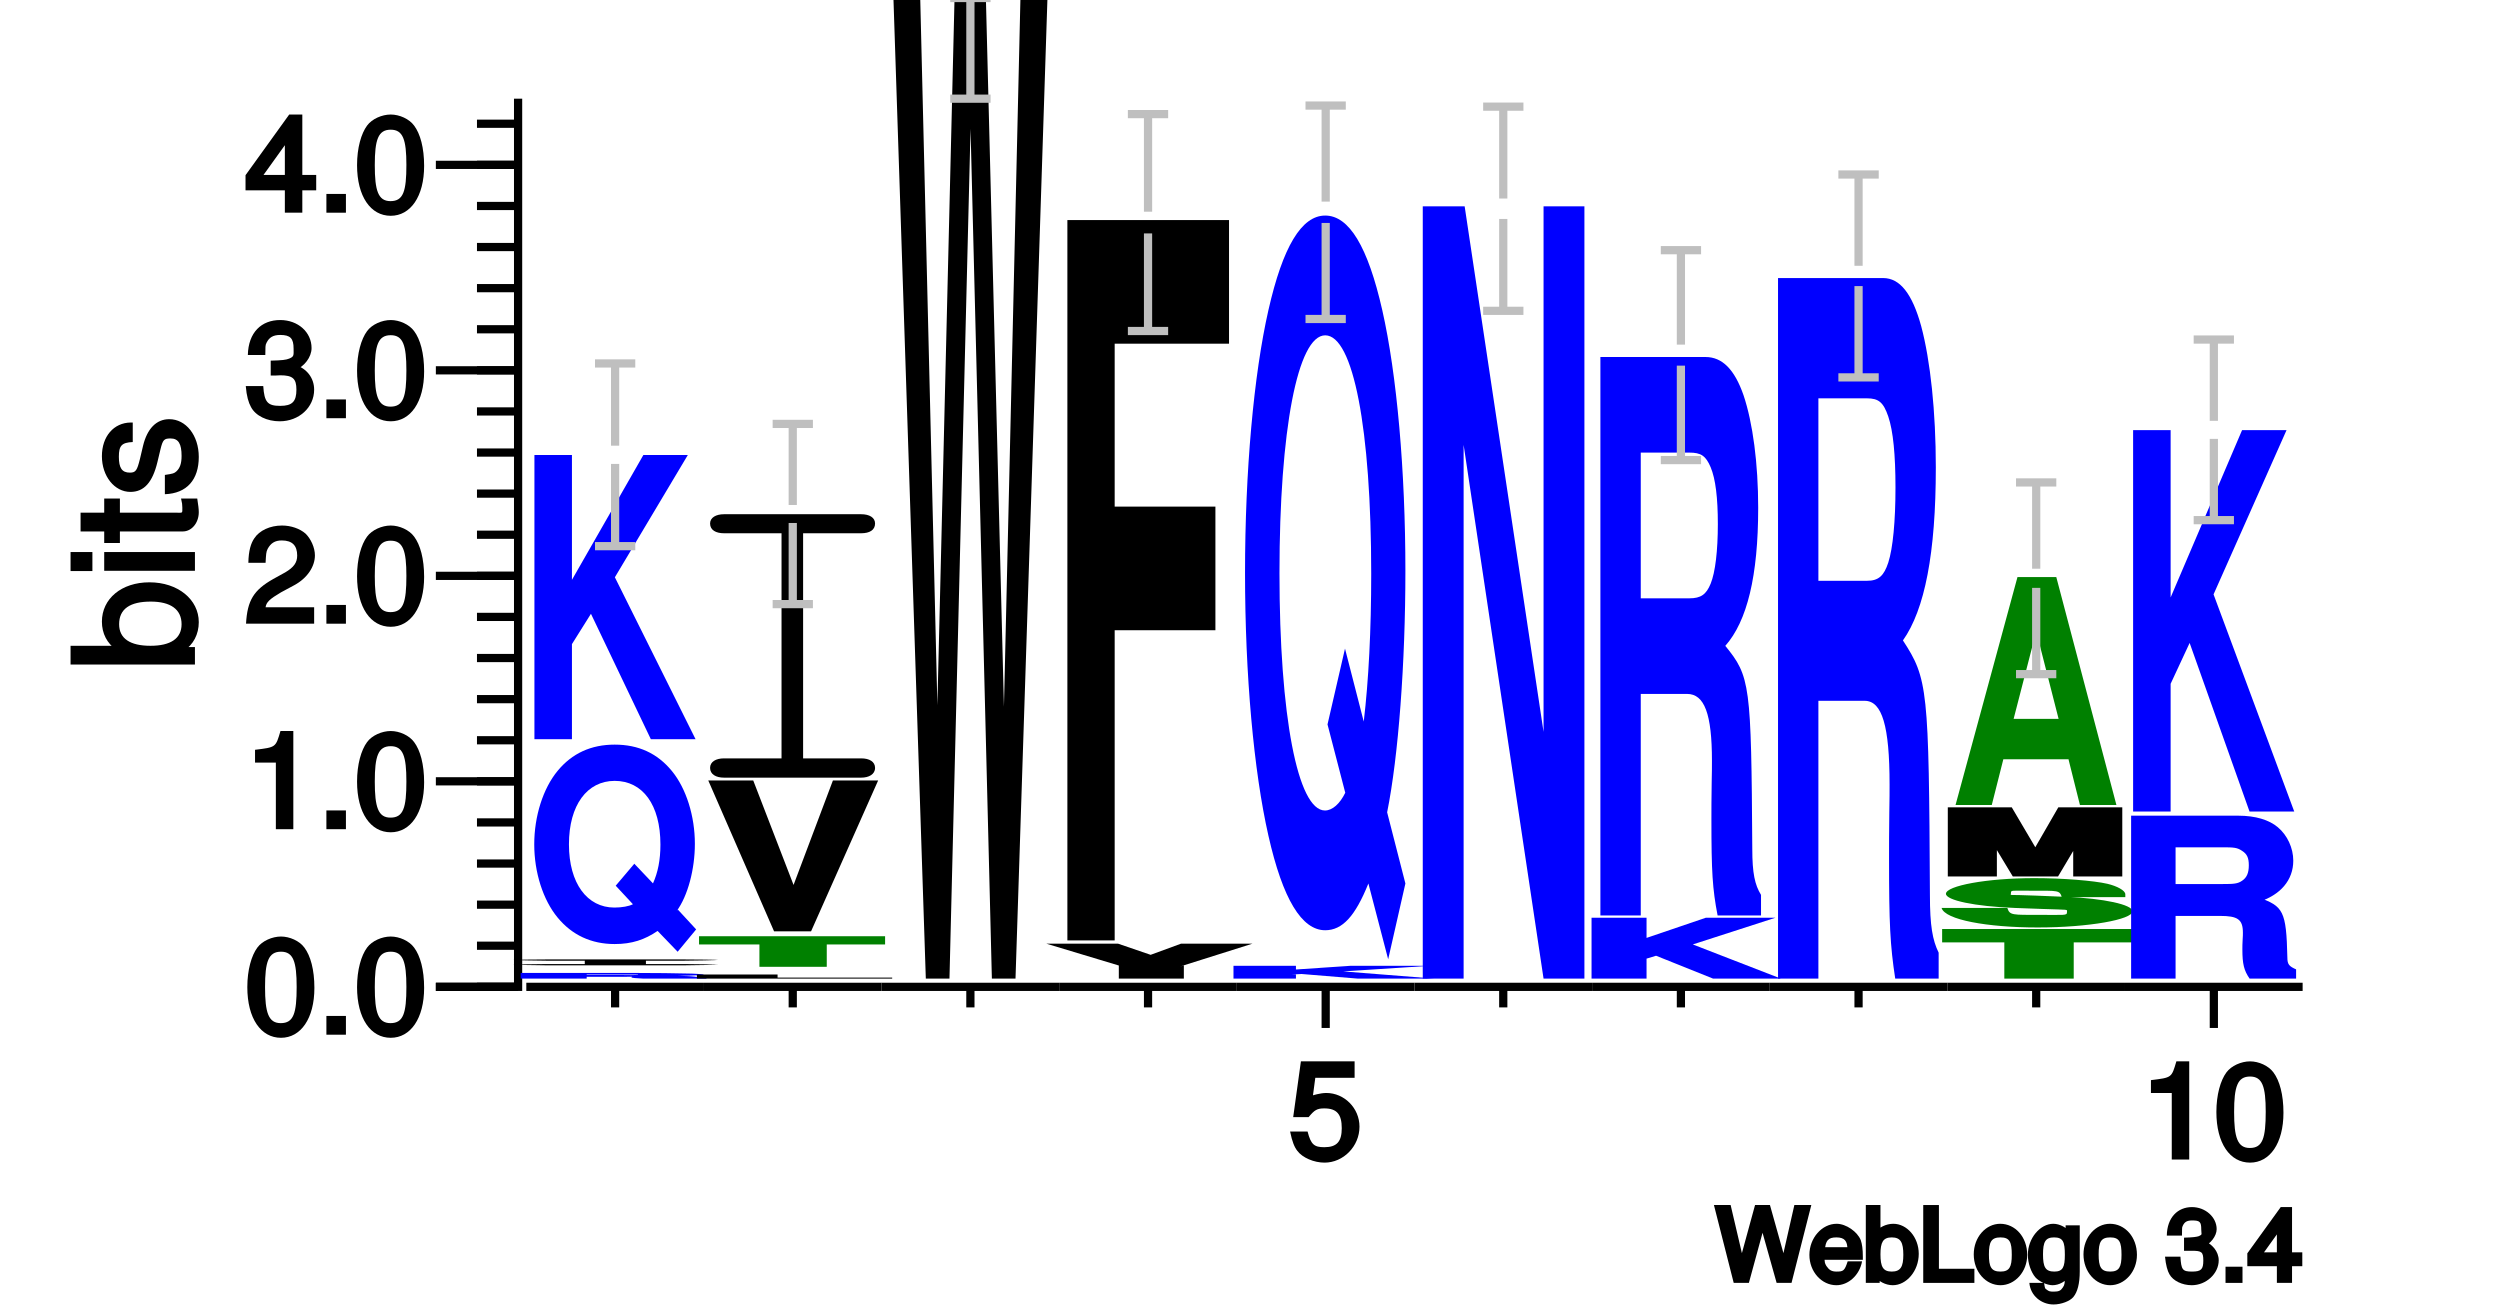 <?xml version="1.0" encoding="UTF-8"?>
<svg xmlns="http://www.w3.org/2000/svg" xmlns:xlink="http://www.w3.org/1999/xlink" width="152pt" height="80pt" viewBox="0 0 152 80" version="1.1">
<defs>
<g>
<symbol overflow="visible" id="glyph0-0">
<path style="stroke:none;" d=""/>
</symbol>
<symbol overflow="visible" id="glyph0-1">
<path style="stroke:none;" d="M 4.656 -0.188 L 5.812 -4.734 L 4.781 -4.734 L 3.938 -1.016 L 4.344 -1 L 3.297 -4.734 L 2.391 -4.734 L 1.375 -1.016 L 1.781 -1 L 0.906 -4.734 L -0.109 -4.734 L 1.094 0 L 2.016 0 L 3.047 -3.781 L 2.641 -3.781 L 3.703 0 L 4.609 0 Z M 4.656 -0.188 "/>
</symbol>
<symbol overflow="visible" id="glyph0-2">
<path style="stroke:none;" d="M 3.281 -1.578 C 3.281 -2.062 3.234 -2.359 3.156 -2.594 C 2.953 -3.109 2.266 -3.594 1.688 -3.594 C 0.797 -3.594 0.031 -2.734 0.031 -1.703 C 0.031 -0.672 0.781 0.141 1.672 0.141 C 2.391 0.141 3.078 -0.453 3.234 -1.312 L 2.359 -1.312 C 2.172 -0.734 2.094 -0.688 1.688 -0.688 C 1.375 -0.688 1.234 -0.781 1.062 -1.031 C 0.953 -1.219 0.969 -1.266 0.953 -1.406 L 3.281 -1.406 Z M 0.969 -1.984 C 1.016 -2.578 1.172 -2.766 1.672 -2.766 C 2.172 -2.766 2.344 -2.547 2.344 -2.031 C 2.344 -2.016 2.406 -2.125 2.422 -2.172 L 0.984 -2.172 Z M 0.969 -1.984 "/>
</symbol>
<symbol overflow="visible" id="glyph0-3">
<path style="stroke:none;" d="M 0.125 -4.547 L 0.125 0 L 0.969 0 L 0.969 -0.578 L 0.625 -0.453 C 0.875 -0.094 1.328 0.141 1.766 0.141 C 2.594 0.141 3.344 -0.719 3.344 -1.766 C 3.344 -2.781 2.625 -3.594 1.797 -3.594 C 1.359 -3.594 0.906 -3.375 0.672 -3.031 L 1.016 -2.891 L 1.016 -4.734 L 0.125 -4.734 Z M 1.703 -2.766 C 2.25 -2.766 2.406 -2.453 2.406 -1.703 C 2.406 -1 2.25 -0.688 1.703 -0.688 C 1.172 -0.688 1.016 -0.984 1.016 -1.734 C 1.016 -2.469 1.172 -2.766 1.703 -2.766 Z M 1.703 -2.766 "/>
</symbol>
<symbol overflow="visible" id="glyph0-4">
<path style="stroke:none;" d="M 1.031 -4.734 L 0.281 -4.734 L 0.281 0 L 3.391 0 L 3.391 -0.859 L 1.234 -0.859 L 1.234 -4.734 Z M 1.031 -4.734 "/>
</symbol>
<symbol overflow="visible" id="glyph0-5">
<path style="stroke:none;" d="M 1.625 -3.594 C 0.75 -3.594 0.016 -2.781 0.016 -1.734 C 0.016 -0.672 0.75 0.141 1.641 0.141 C 2.516 0.141 3.266 -0.672 3.266 -1.703 C 3.266 -2.797 2.531 -3.594 1.625 -3.594 Z M 1.641 -2.766 C 2.203 -2.766 2.328 -2.484 2.328 -1.703 C 2.328 -0.969 2.188 -0.688 1.641 -0.688 C 1.078 -0.688 0.938 -0.969 0.938 -1.734 C 0.938 -2.484 1.078 -2.766 1.641 -2.766 Z M 1.641 -2.766 "/>
</symbol>
<symbol overflow="visible" id="glyph0-6">
<path style="stroke:none;" d="M 2.266 -3.328 L 2.266 -2.875 L 2.609 -3 C 2.359 -3.359 1.906 -3.594 1.516 -3.594 C 0.719 -3.594 -0.031 -2.719 -0.031 -1.703 C -0.031 -1.188 0.172 -0.641 0.422 -0.344 C 0.656 -0.078 1.141 0.141 1.469 0.141 C 1.859 0.141 2.281 -0.078 2.562 -0.484 L 2.219 -0.609 L 2.219 -0.438 C 2.219 -0.016 2.219 0.109 2.094 0.281 C 1.969 0.469 1.859 0.531 1.547 0.531 C 1.312 0.531 1.25 0.516 1.109 0.406 C 1 0.328 1.016 0.359 0.953 0 L 0.062 0 C 0.125 0.781 0.797 1.312 1.531 1.312 C 2 1.312 2.531 1.109 2.734 0.859 C 2.984 0.562 3.125 0.047 3.125 -0.703 L 3.125 -3.5 L 2.266 -3.5 Z M 1.562 -2.766 C 2.109 -2.766 2.219 -2.5 2.219 -1.703 C 2.219 -0.953 2.094 -0.688 1.578 -0.688 C 1.031 -0.688 0.891 -0.969 0.891 -1.734 C 0.891 -2.484 1.031 -2.766 1.562 -2.766 Z M 1.562 -2.766 "/>
</symbol>
<symbol overflow="visible" id="glyph0-7">
<path style="stroke:none;" d=""/>
</symbol>
<symbol overflow="visible" id="glyph0-8">
<path style="stroke:none;" d="M 1.328 -1.953 L 1.609 -1.953 C 2.203 -1.953 2.297 -1.875 2.297 -1.359 C 2.297 -0.828 2.172 -0.688 1.609 -0.688 C 1.031 -0.688 0.953 -0.797 0.906 -1.594 L -0.031 -1.594 C 0.016 -1.078 0.125 -0.719 0.234 -0.531 C 0.453 -0.125 1.016 0.141 1.594 0.141 C 2.469 0.141 3.234 -0.562 3.234 -1.375 C 3.234 -1.906 2.828 -2.391 2.312 -2.562 L 2.312 -2.203 C 2.719 -2.359 3.109 -2.844 3.109 -3.266 C 3.109 -4 2.422 -4.609 1.609 -4.609 C 0.75 -4.609 0.094 -3.984 0.078 -2.875 L 1 -2.875 C 1.016 -3.312 0.984 -3.344 1.047 -3.469 C 1.156 -3.703 1.297 -3.797 1.625 -3.797 C 2.094 -3.797 2.172 -3.703 2.172 -3.25 C 2.172 -2.953 2.266 -2.953 2.031 -2.844 C 1.891 -2.797 1.703 -2.766 1.125 -2.75 L 1.125 -1.953 Z M 1.328 -1.953 "/>
</symbol>
<symbol overflow="visible" id="glyph0-9">
<path style="stroke:none;" d="M 1.141 -0.984 L 0.312 -0.984 L 0.312 0 L 1.344 0 L 1.344 -0.984 Z M 1.141 -0.984 "/>
</symbol>
<symbol overflow="visible" id="glyph0-10">
<path style="stroke:none;" d="M 1.766 -1.203 L 1.766 0 L 2.688 0 L 2.688 -1.016 L 3.312 -1.016 L 3.312 -1.859 L 2.688 -1.859 L 2.688 -4.609 L 2 -4.609 L -0.031 -1.797 L -0.031 -1.016 L 1.766 -1.016 Z M 1.969 -1.859 L 0.984 -1.859 L 2.094 -3.406 L 1.766 -3.531 L 1.766 -1.859 Z M 1.969 -1.859 "/>
</symbol>
<symbol overflow="visible" id="glyph1-0">
<path style="stroke:none;" d=""/>
</symbol>
<symbol overflow="visible" id="glyph1-1">
<path style="stroke:none;" d="M 2.203 -5.969 C 1.672 -5.969 1.062 -5.703 0.766 -5.297 C 0.406 -4.812 0.156 -3.938 0.156 -2.891 C 0.156 -0.984 0.984 0.188 2.203 0.188 C 3.406 0.188 4.234 -0.984 4.234 -2.844 C 4.234 -3.953 4 -4.797 3.625 -5.297 C 3.328 -5.703 2.734 -5.969 2.203 -5.969 Z M 2.203 -5.047 C 2.953 -5.047 3.156 -4.438 3.156 -2.906 C 3.156 -1.297 2.969 -0.703 2.188 -0.703 C 1.438 -0.703 1.234 -1.344 1.234 -2.891 C 1.234 -4.438 1.438 -5.047 2.203 -5.047 Z M 2.203 -5.047 "/>
</symbol>
<symbol overflow="visible" id="glyph1-2">
<path style="stroke:none;" d="M 1.531 -1.141 L 0.516 -1.141 L 0.516 0 L 1.703 0 L 1.703 -1.141 Z M 1.531 -1.141 "/>
</symbol>
<symbol overflow="visible" id="glyph1-3">
<path style="stroke:none;" d="M 1.891 -4.188 L 1.891 0 L 2.953 0 L 2.953 -5.969 L 2.172 -5.969 C 1.875 -4.969 1.906 -4.984 0.625 -4.828 L 0.625 -4.047 L 1.891 -4.047 Z M 1.891 -4.188 "/>
</symbol>
<symbol overflow="visible" id="glyph1-4">
<path style="stroke:none;" d="M 4.047 -1 L 1.266 -1 C 1.312 -1.312 1.516 -1.5 2.203 -1.906 L 3.016 -2.344 C 3.797 -2.766 4.266 -3.469 4.266 -4.156 C 4.266 -4.625 4.016 -5.172 3.688 -5.484 C 3.344 -5.781 2.812 -5.969 2.266 -5.969 C 1.547 -5.969 0.891 -5.672 0.578 -5.188 C 0.375 -4.891 0.234 -4.453 0.219 -3.703 L 1.266 -3.703 C 1.297 -4.234 1.297 -4.359 1.391 -4.547 C 1.578 -4.891 1.828 -5.062 2.25 -5.062 C 2.891 -5.062 3.188 -4.75 3.188 -4.141 C 3.188 -3.703 2.969 -3.422 2.469 -3.125 L 1.734 -2.719 C 0.547 -2.047 0.156 -1.422 0.078 0 L 4.219 0 L 4.219 -1 Z M 4.047 -1 "/>
</symbol>
<symbol overflow="visible" id="glyph1-5">
<path style="stroke:none;" d="M 1.766 -2.594 L 1.859 -2.594 L 2.156 -2.609 C 2.922 -2.609 3.141 -2.406 3.141 -1.734 C 3.141 -1.016 2.891 -0.75 2.156 -0.75 C 1.391 -0.75 1.188 -0.969 1.125 -1.953 L 0.062 -1.953 C 0.109 -1.344 0.234 -0.938 0.375 -0.688 C 0.656 -0.141 1.359 0.188 2.125 0.188 C 3.297 0.188 4.219 -0.656 4.219 -1.734 C 4.219 -2.453 3.766 -3.016 3.094 -3.234 L 3.094 -2.938 C 3.609 -3.141 4.062 -3.703 4.062 -4.266 C 4.062 -5.234 3.234 -5.969 2.156 -5.969 C 1.016 -5.969 0.219 -5.219 0.188 -3.844 L 1.25 -3.844 C 1.266 -4.344 1.234 -4.422 1.328 -4.594 C 1.484 -4.906 1.719 -5.062 2.156 -5.062 C 2.781 -5.062 2.969 -4.844 2.969 -4.234 C 2.969 -3.844 3.016 -3.75 2.703 -3.625 C 2.516 -3.547 2.266 -3.516 1.578 -3.5 L 1.578 -2.594 Z M 1.766 -2.594 "/>
</symbol>
<symbol overflow="visible" id="glyph1-6">
<path style="stroke:none;" d="M 2.438 -1.516 L 2.438 0 L 3.5 0 L 3.5 -1.359 L 4.344 -1.359 L 4.344 -2.297 L 3.5 -2.297 L 3.5 -5.969 L 2.703 -5.969 L 0.047 -2.281 L 0.047 -1.359 L 2.438 -1.359 Z M 2.609 -2.297 L 1.141 -2.297 L 2.734 -4.516 L 2.438 -4.625 L 2.438 -2.297 Z M 2.609 -2.297 "/>
</symbol>
<symbol overflow="visible" id="glyph1-7">
<path style="stroke:none;" d="M 3.812 -5.969 L 0.719 -5.969 L 0.25 -2.578 L 1.188 -2.578 C 1.547 -3.016 1.703 -3.109 2.141 -3.109 C 2.906 -3.109 3.203 -2.75 3.203 -1.906 C 3.203 -1.094 2.906 -0.75 2.141 -0.75 C 1.531 -0.75 1.328 -0.906 1.125 -1.703 L 0.062 -1.703 C 0.188 -1.078 0.328 -0.75 0.5 -0.531 C 0.812 -0.109 1.516 0.188 2.156 0.188 C 3.297 0.188 4.281 -0.797 4.281 -2 C 4.281 -3.125 3.359 -4.047 2.266 -4.047 C 1.875 -4.047 1.422 -3.891 1.453 -3.906 L 1.594 -4.969 L 3.984 -4.969 L 3.984 -5.969 Z M 3.812 -5.969 "/>
</symbol>
<symbol overflow="visible" id="glyph2-0">
<path style="stroke:none;" d=""/>
</symbol>
<symbol overflow="visible" id="glyph2-1">
<path style="stroke:none;" d="M -7.422 -0.375 L 0 -0.375 L 0 -1.438 L -0.797 -1.438 L -0.703 -1.188 C -0.094 -1.578 0.234 -2.219 0.234 -2.953 C 0.234 -4.328 -1.031 -5.375 -2.766 -5.375 C -4.469 -5.375 -5.656 -4.375 -5.656 -2.984 C -5.656 -2.266 -5.344 -1.656 -4.766 -1.266 L -4.656 -1.516 L -7.562 -1.516 L -7.562 -0.375 Z M -4.609 -2.828 C -4.609 -3.766 -3.938 -4.203 -2.688 -4.203 C -1.484 -4.203 -0.812 -3.734 -0.812 -2.828 C -0.812 -1.953 -1.484 -1.516 -2.703 -1.516 C -3.938 -1.516 -4.609 -1.953 -4.609 -2.828 Z M -4.609 -2.828 "/>
</symbol>
<symbol overflow="visible" id="glyph2-2">
<path style="stroke:none;" d="M -5.516 -1.5 L -5.516 -0.516 L 0 -0.516 L 0 -1.656 L -5.516 -1.656 Z M -7.562 -1.5 L -7.562 -0.5 L -6.234 -0.5 L -6.234 -1.656 L -7.562 -1.656 Z M -7.562 -1.5 "/>
</symbol>
<symbol overflow="visible" id="glyph2-3">
<path style="stroke:none;" d="M -5.516 -2.547 L -5.516 -1.828 L -6.953 -1.828 L -6.953 -0.688 L -5.516 -0.688 L -5.516 0.016 L -4.562 0.016 L -4.562 -0.688 L -0.734 -0.688 C -0.203 -0.688 0.234 -1.203 0.234 -1.859 C 0.234 -2.062 0.203 -2.266 0.141 -2.688 L -0.844 -2.688 C -0.781 -2.438 -0.766 -2.297 -0.766 -2.141 C -0.766 -1.781 -0.734 -1.828 -1.094 -1.828 L -4.562 -1.828 L -4.562 -2.688 L -5.516 -2.688 Z M -5.516 -2.547 "/>
</symbol>
<symbol overflow="visible" id="glyph2-4">
<path style="stroke:none;" d="M -3.906 -4.531 C -4.938 -4.516 -5.656 -3.688 -5.656 -2.484 C -5.656 -1.266 -4.891 -0.312 -3.922 -0.312 C -3.094 -0.312 -2.578 -0.891 -2.281 -2.125 L -2.094 -2.906 C -1.953 -3.484 -1.875 -3.562 -1.484 -3.562 C -1 -3.562 -0.812 -3.234 -0.812 -2.5 C -0.812 -2.047 -0.906 -1.766 -1.125 -1.562 C -1.266 -1.438 -1.312 -1.422 -1.828 -1.344 L -1.828 -0.172 C -0.484 -0.219 0.234 -1.062 0.234 -2.438 C 0.234 -3.75 -0.547 -4.734 -1.562 -4.734 C -2.344 -4.734 -2.906 -4.156 -3.156 -3.109 L -3.344 -2.312 C -3.516 -1.625 -3.594 -1.484 -3.953 -1.484 C -4.438 -1.484 -4.625 -1.766 -4.625 -2.453 C -4.625 -3.125 -4.453 -3.312 -3.781 -3.344 L -3.781 -4.531 Z M -3.906 -4.531 "/>
</symbol>
<symbol overflow="visible" id="glyph3-0">
<path style="stroke:none;" d=""/>
</symbol>
<symbol overflow="visible" id="glyph3-1">
<path style="stroke:none;" d="M 3.75 -0.109 L 6.547 -0.109 C 7.609 -0.109 7.281 -0.125 7.281 -0.109 C 7.281 -0.109 7.281 -0.094 7.266 -0.094 C 7.25 -0.078 7.25 -0.078 7.25 -0.078 C 7.25 -0.047 7.547 -0.016 7.984 0 L 11.812 0 L 11.812 -0.047 C 11.203 -0.047 11.297 -0.047 11.297 -0.062 C 11.234 -0.156 10.375 -0.172 8.859 -0.188 L 8.859 -0.156 C 10.203 -0.156 11.656 -0.203 11.656 -0.234 C 11.656 -0.266 11.078 -0.312 10.516 -0.312 C 9.969 -0.328 8.688 -0.344 7.672 -0.344 L 0.516 -0.344 L 0.516 0 L 4.531 0 L 4.531 -0.109 Z M 4.531 -0.188 L 4.531 -0.25 L 6.703 -0.25 C 7.406 -0.25 7.141 -0.25 7.438 -0.25 C 7.719 -0.234 7.641 -0.25 7.641 -0.234 C 7.641 -0.219 7.703 -0.219 7.438 -0.219 C 7.172 -0.203 7.406 -0.219 6.703 -0.219 L 4.531 -0.219 Z M 4.531 -0.188 "/>
</symbol>
<symbol overflow="visible" id="glyph4-0">
<path style="stroke:none;" d=""/>
</symbol>
<symbol overflow="visible" id="glyph4-1">
<path style="stroke:none;" d="M 8.422 -0.281 L 12.062 -0.281 C 12.562 -0.281 14.125 -0.312 14.125 -0.328 C 14.125 -0.344 12.562 -0.359 12.062 -0.359 L 3.688 -0.359 C 3.203 -0.359 1.656 -0.344 1.656 -0.328 C 1.656 -0.312 3.203 -0.281 3.688 -0.281 L 6.016 -0.281 L 6.016 -0.078 L 3.688 -0.078 C 3.203 -0.078 1.656 -0.047 1.656 -0.047 C 1.656 -0.031 3.203 0 3.688 0 L 12.062 0 C 12.547 0 14.125 -0.031 14.125 -0.047 C 14.125 -0.047 12.562 -0.078 12.062 -0.078 L 9.734 -0.078 L 9.734 -0.281 Z M 8.422 -0.281 "/>
</symbol>
<symbol overflow="visible" id="glyph5-0">
<path style="stroke:none;" d=""/>
</symbol>
<symbol overflow="visible" id="glyph5-1">
<path style="stroke:none;" d="M 9.234 -1.641 C 9.922 -2.578 10.344 -4.203 10.344 -5.734 C 10.344 -7.406 9.828 -9.094 8.938 -10.172 C 8.062 -11.234 6.922 -11.766 5.469 -11.766 C 4.031 -11.766 2.875 -11.234 2 -10.172 C 1.109 -9.094 0.578 -7.406 0.578 -5.703 C 0.578 -4 1.109 -2.328 2 -1.25 C 2.875 -0.188 4.047 0.359 5.469 0.359 C 6.516 0.359 7.297 0.094 8.078 -0.438 L 9.297 0.828 L 10.422 -0.531 L 9.312 -1.734 Z M 6.656 -4.516 L 5.531 -3.188 L 6.578 -2.062 C 6.344 -1.938 5.906 -1.859 5.453 -1.859 C 3.797 -1.859 2.688 -3.328 2.688 -5.703 C 2.688 -8.094 3.797 -9.562 5.469 -9.562 C 7.172 -9.562 8.25 -8.109 8.25 -5.688 C 8.25 -4.75 8.094 -3.984 7.797 -3.328 L 6.656 -4.531 Z M 6.656 -4.516 "/>
</symbol>
<symbol overflow="visible" id="glyph6-0">
<path style="stroke:none;" d=""/>
</symbol>
<symbol overflow="visible" id="glyph6-1">
<path style="stroke:none;" d="M 3.406 -5.781 L 4.562 -7.625 L 8.203 0 L 10.922 0 L 6.016 -9.844 L 10.453 -17.281 L 7.75 -17.281 L 3.406 -9.688 L 3.406 -17.281 L 1.125 -17.281 L 1.125 0 L 3.406 0 Z M 3.406 -5.781 "/>
</symbol>
<symbol overflow="visible" id="glyph7-0">
<path style="stroke:none;" d=""/>
</symbol>
<symbol overflow="visible" id="glyph7-1">
<path style="stroke:none;" d="M 4.594 -0.25 L 0.641 -0.25 L 0.641 0 L 12.516 0 L 12.516 -0.062 L 5.547 -0.062 L 5.547 -0.25 Z M 4.594 -0.25 "/>
</symbol>
<symbol overflow="visible" id="glyph8-0">
<path style="stroke:none;" d=""/>
</symbol>
<symbol overflow="visible" id="glyph8-1">
<path style="stroke:none;" d="M 6.406 -1.359 L 10.75 -1.359 L 10.75 -1.859 L -0.562 -1.859 L -0.562 -1.359 L 3.109 -1.359 L 3.109 0 L 7.203 0 L 7.203 -1.359 Z M 6.406 -1.359 "/>
</symbol>
<symbol overflow="visible" id="glyph9-0">
<path style="stroke:none;" d=""/>
</symbol>
<symbol overflow="visible" id="glyph9-1">
<path style="stroke:none;" d="M 6.453 -0.141 L 10.469 -9.172 L 7.719 -9.172 L 5.141 -2.328 L 5.516 -2.328 L 2.875 -9.172 L 0.141 -9.172 L 4.141 0 L 6.391 0 Z M 6.453 -0.141 "/>
</symbol>
<symbol overflow="visible" id="glyph10-0">
<path style="stroke:none;" d=""/>
</symbol>
<symbol overflow="visible" id="glyph10-1">
<path style="stroke:none;" d="M 8.375 -14.859 L 12.016 -14.859 C 12.516 -14.859 12.859 -15.047 12.859 -15.453 C 12.859 -15.812 12.516 -16.016 12.016 -16.016 L 3.672 -16.016 C 3.188 -16.016 2.828 -15.812 2.828 -15.453 C 2.828 -15.047 3.188 -14.859 3.672 -14.859 L 7.172 -14.859 L 7.172 -1.172 L 3.672 -1.172 C 3.188 -1.172 2.828 -0.969 2.828 -0.594 C 2.828 -0.203 3.188 0 3.672 0 L 12.016 0 C 12.484 0 12.859 -0.203 12.859 -0.594 C 12.859 -0.969 12.516 -1.172 12.016 -1.172 L 8.484 -1.172 L 8.484 -14.859 Z M 8.375 -14.859 "/>
</symbol>
<symbol overflow="visible" id="glyph11-0">
<path style="stroke:none;" d=""/>
</symbol>
<symbol overflow="visible" id="glyph11-1">
<path style="stroke:none;" d="M 7.781 0 L 9.938 -66.203 L 8.234 -66.203 L 7.078 -16.531 L 5.812 -66.203 L 4.234 -66.203 L 3.031 -16.625 L 1.828 -66.203 L 0.141 -66.203 L 2.328 0 L 3.766 0 L 5.047 -51.672 L 6.344 0 Z M 7.781 0 "/>
</symbol>
<symbol overflow="visible" id="glyph12-0">
<path style="stroke:none;" d=""/>
</symbol>
<symbol overflow="visible" id="glyph12-1">
<path style="stroke:none;" d="M 7.281 -0.734 L 11.688 -2.125 L 7.344 -2.125 L 4.75 -1.172 L 6.297 -1.172 L 3.516 -2.125 L -0.844 -2.125 L 3.562 -0.797 L 3.562 0 L 7.516 0 L 7.516 -0.797 Z M 7.281 -0.734 "/>
</symbol>
<symbol overflow="visible" id="glyph13-0">
<path style="stroke:none;" d=""/>
</symbol>
<symbol overflow="visible" id="glyph13-1">
<path style="stroke:none;" d="M 4.297 -18.859 L 10.422 -18.859 L 10.422 -26.375 L 4.297 -26.375 L 4.297 -36.281 L 11.25 -36.281 L 11.25 -43.797 L 1.422 -43.797 L 1.422 0 L 4.297 0 Z M 4.297 -18.859 "/>
</symbol>
<symbol overflow="visible" id="glyph14-0">
<path style="stroke:none;" d=""/>
</symbol>
<symbol overflow="visible" id="glyph14-1">
<path style="stroke:none;" d="M 3.969 -0.25 L 4.547 -0.281 L 7.969 0 L 12.625 0 L 7.078 -0.438 L 12.344 -0.781 L 7.547 -0.781 L 2.938 -0.469 L 4.203 -0.422 L 4.203 -0.781 L 0.406 -0.781 L 0.406 0 L 4.203 0 L 4.203 -0.25 Z M 3.969 -0.25 "/>
</symbol>
<symbol overflow="visible" id="glyph15-0">
<path style="stroke:none;" d=""/>
</symbol>
<symbol overflow="visible" id="glyph15-1">
<path style="stroke:none;" d="M 9.234 -5.859 C 9.922 -9.266 10.344 -14.953 10.344 -20.531 C 10.344 -26.609 9.828 -32.469 8.938 -36.391 C 8.062 -40.25 6.922 -42.141 5.469 -42.141 C 4.031 -42.141 2.891 -40.25 2.016 -36.391 C 1.125 -32.469 0.594 -26.609 0.594 -20.406 C 0.594 -14.219 1.125 -8.359 2.016 -4.438 C 2.891 -0.562 4.047 1.312 5.469 1.312 C 6.516 1.312 7.297 0.453 8.094 -1.531 L 9.297 3.078 L 10.344 -1.531 Z M 6.672 -15.812 L 5.609 -11.203 L 6.688 -7.047 C 6.359 -6.375 5.906 -5.969 5.453 -5.969 C 3.797 -5.969 2.688 -11.719 2.688 -20.406 C 2.688 -29.109 3.797 -34.859 5.469 -34.859 C 7.172 -34.859 8.266 -29.172 8.266 -20.359 C 8.266 -16.938 8.109 -13.875 7.812 -11.375 Z M 6.672 -15.812 "/>
</symbol>
<symbol overflow="visible" id="glyph16-0">
<path style="stroke:none;" d=""/>
</symbol>
<symbol overflow="visible" id="glyph16-1">
<path style="stroke:none;" d="M 8.469 0 L 10.953 0 L 10.953 -46.953 L 8.469 -46.953 L 8.469 -15 L 3.672 -46.953 L 1.125 -46.953 L 1.125 0 L 3.609 0 L 3.609 -32.453 Z M 8.469 0 "/>
</symbol>
<symbol overflow="visible" id="glyph17-0">
<path style="stroke:none;" d=""/>
</symbol>
<symbol overflow="visible" id="glyph17-1">
<path style="stroke:none;" d="M 3.797 -1.172 L 4.516 -1.391 L 7.984 0 L 12.109 0 L 6.75 -2.078 L 11.781 -3.703 L 7.547 -3.703 L 3.047 -2.172 L 3.938 -2.047 L 3.938 -3.703 L 0.594 -3.703 L 0.594 0 L 3.938 0 L 3.938 -1.219 Z M 3.797 -1.172 "/>
</symbol>
<symbol overflow="visible" id="glyph18-0">
<path style="stroke:none;" d=""/>
</symbol>
<symbol overflow="visible" id="glyph18-1">
<path style="stroke:none;" d="M 3.766 -13.469 L 6.578 -13.469 C 7.641 -13.469 8.094 -12.25 8.094 -9.406 C 8.094 -9.125 8.094 -8.656 8.078 -8.062 C 8.062 -7.172 8.062 -6.328 8.062 -5.828 C 8.062 -2.656 8.125 -1.625 8.438 0 L 11.078 0 L 11.078 -1.25 C 10.703 -1.859 10.547 -2.562 10.547 -4.047 C 10.484 -14.062 10.422 -14.531 8.906 -16.391 C 10.234 -17.891 10.906 -20.641 10.906 -24.781 C 10.906 -27.484 10.578 -29.953 10.016 -31.625 C 9.469 -33.203 8.719 -33.953 7.703 -33.953 L 1.312 -33.953 L 1.312 0 L 3.766 0 Z M 3.766 -19.281 L 3.766 -28.141 L 6.719 -28.141 C 7.422 -28.141 7.719 -27.953 8.016 -27.25 C 8.312 -26.547 8.453 -25.391 8.453 -23.797 C 8.453 -22.172 8.297 -20.859 8.016 -20.172 C 7.75 -19.516 7.422 -19.281 6.719 -19.281 Z M 3.766 -19.281 "/>
</symbol>
<symbol overflow="visible" id="glyph19-0">
<path style="stroke:none;" d=""/>
</symbol>
<symbol overflow="visible" id="glyph19-1">
<path style="stroke:none;" d="M 3.766 -16.891 L 6.578 -16.891 C 7.641 -16.891 8.094 -15.359 8.094 -11.797 C 8.094 -11.453 8.094 -10.859 8.078 -10.109 C 8.062 -9 8.062 -7.953 8.062 -7.297 C 8.062 -3.328 8.125 -2.047 8.438 0 L 11.078 0 L 11.078 -1.578 C 10.703 -2.344 10.547 -3.219 10.547 -5.078 C 10.484 -17.641 10.422 -18.234 8.906 -20.562 C 10.234 -22.438 10.906 -25.875 10.906 -31.078 C 10.906 -34.469 10.578 -37.562 10.016 -39.672 C 9.469 -41.656 8.719 -42.594 7.703 -42.594 L 1.312 -42.594 L 1.312 0 L 3.766 0 Z M 3.766 -24.188 L 3.766 -35.281 L 6.719 -35.281 C 7.422 -35.281 7.719 -35.047 8.016 -34.172 C 8.312 -33.297 8.453 -31.844 8.453 -29.859 C 8.453 -27.812 8.297 -26.172 8.016 -25.297 C 7.75 -24.484 7.422 -24.188 6.719 -24.188 Z M 3.766 -24.188 "/>
</symbol>
<symbol overflow="visible" id="glyph20-0">
<path style="stroke:none;" d=""/>
</symbol>
<symbol overflow="visible" id="glyph20-1">
<path style="stroke:none;" d="M 6.594 -2.203 L 11.062 -2.203 L 11.062 -3.016 L -0.578 -3.016 L -0.578 -2.203 L 3.203 -2.203 L 3.203 0 L 7.422 0 L 7.422 -2.203 Z M 6.594 -2.203 "/>
</symbol>
<symbol overflow="visible" id="glyph21-0">
<path style="stroke:none;" d=""/>
</symbol>
<symbol overflow="visible" id="glyph21-1">
<path style="stroke:none;" d="M 10.859 -1.938 C 10.859 -2.172 10.359 -2.438 9.766 -2.578 C 8.953 -2.766 7.062 -2.922 5.328 -2.922 C 2.422 -2.922 -0.047 -2.453 -0.047 -1.969 C -0.047 -1.578 1.688 -1.203 4.141 -1.109 L 5.828 -1.047 C 7.5 -0.984 7.312 -1.047 7.312 -0.844 C 7.312 -0.641 7.172 -0.688 5.672 -0.688 C 3.984 -0.688 3.828 -0.656 3.688 -1.109 L -0.312 -1.109 C -0.109 -0.391 2.453 0.078 5.531 0.078 C 8.656 0.078 11.297 -0.406 11.297 -0.906 C 11.297 -1.312 9.531 -1.688 7.297 -1.781 L 5.406 -1.859 C 3.625 -1.938 3.906 -1.828 3.906 -2.016 C 3.906 -2.203 3.922 -2.156 5.203 -2.156 C 6.781 -2.156 6.859 -2.188 7 -1.766 L 10.859 -1.766 Z M 10.859 -1.938 "/>
</symbol>
<symbol overflow="visible" id="glyph22-0">
<path style="stroke:none;" d=""/>
</symbol>
<symbol overflow="visible" id="glyph22-1">
<path style="stroke:none;" d="M 2.469 -3.156 L 4.375 0 L 7.125 0 L 9 -3.156 L 8.047 -3.156 L 8.047 0 L 11.031 0 L 11.031 -4.203 L 7.141 -4.203 L 5.266 -0.953 L 6.219 -0.969 L 4.312 -4.203 L 0.422 -4.203 L 0.422 0 L 3.406 0 L 3.406 -3.156 Z M 2.469 -3.156 "/>
</symbol>
<symbol overflow="visible" id="glyph23-0">
<path style="stroke:none;" d=""/>
</symbol>
<symbol overflow="visible" id="glyph23-1">
<path style="stroke:none;" d="M 7.234 -2.812 L 7.938 0 L 10.156 0 L 6.5 -13.859 L 4.141 -13.859 L 0.375 0 L 2.578 0 L 3.281 -2.781 L 7.234 -2.781 Z M 6.656 -5.234 L 3.906 -5.234 L 5.281 -10.562 L 6.641 -5.234 Z M 6.656 -5.234 "/>
</symbol>
<symbol overflow="visible" id="glyph24-0">
<path style="stroke:none;" d=""/>
</symbol>
<symbol overflow="visible" id="glyph24-1">
<path style="stroke:none;" d="M 3.766 -3.812 L 6.594 -3.812 C 7.656 -3.812 7.984 -3.609 7.984 -2.797 C 7.984 -2.719 7.984 -2.547 7.969 -2.375 C 7.953 -2.125 7.953 -1.938 7.953 -1.781 C 7.953 -0.891 8.047 -0.5 8.391 0 L 11.219 0 L 11.219 -0.562 C 10.797 -0.75 10.688 -0.859 10.688 -1.281 C 10.625 -4.125 10.438 -4.406 8.922 -4.938 L 8.922 -4.656 C 10.266 -5.078 11.047 -5.984 11.047 -7.172 C 11.047 -7.938 10.688 -8.719 10.109 -9.203 C 9.578 -9.656 8.734 -9.906 7.719 -9.906 L 1.188 -9.906 L 1.188 0 L 3.891 0 L 3.891 -3.812 Z M 3.891 -5.609 L 3.891 -7.984 L 6.734 -7.984 C 7.438 -7.984 7.641 -7.969 7.938 -7.766 C 8.234 -7.578 8.344 -7.344 8.344 -6.891 C 8.344 -6.422 8.219 -6.141 7.938 -5.953 C 7.672 -5.766 7.438 -5.75 6.734 -5.75 L 3.891 -5.75 Z M 3.891 -5.609 "/>
</symbol>
<symbol overflow="visible" id="glyph25-0">
<path style="stroke:none;" d=""/>
</symbol>
<symbol overflow="visible" id="glyph25-1">
<path style="stroke:none;" d="M 3.406 -7.766 L 4.562 -10.25 L 8.203 0 L 10.922 0 L 6.016 -13.203 L 10.453 -23.188 L 7.75 -23.188 L 3.406 -13.016 L 3.406 -23.188 L 1.125 -23.188 L 1.125 0 L 3.406 0 Z M 3.406 -7.766 "/>
</symbol>
</g>
</defs>
<g id="surface1">
<g style="fill:rgb(0%,0%,0%);fill-opacity:1;">
  <use xlink:href="#glyph0-1" x="104.316" y="78"/>
  <use xlink:href="#glyph0-2" x="109.98" y="78"/>
  <use xlink:href="#glyph0-3" x="113.316" y="78"/>
  <use xlink:href="#glyph0-4" x="116.652" y="78"/>
  <use xlink:href="#glyph0-5" x="119.988" y="78"/>
  <use xlink:href="#glyph0-6" x="123.324" y="78"/>
  <use xlink:href="#glyph0-5" x="126.66" y="78"/>
  <use xlink:href="#glyph0-7" x="129.996" y="78"/>
  <use xlink:href="#glyph0-8" x="131.664" y="78"/>
  <use xlink:href="#glyph0-9" x="135" y="78"/>
  <use xlink:href="#glyph0-10" x="136.668" y="78"/>
</g>
<path style="fill:none;stroke-width:2.083;stroke-linecap:butt;stroke-linejoin:miter;stroke:rgb(0%,0%,0%);stroke-opacity:1;stroke-miterlimit:10;" d="M 110.417 83.333 L 131.25 83.333 L 131.25 308.333 " transform="matrix(0.24,0,0,-0.24,0,80)"/>
<g style="fill:rgb(0%,0%,0%);fill-opacity:1;">
  <use xlink:href="#glyph1-1" x="14.881" y="62.91"/>
  <use xlink:href="#glyph1-2" x="19.329" y="62.91"/>
  <use xlink:href="#glyph1-1" x="21.553" y="62.91"/>
</g>
<path style="fill:none;stroke-width:2.083;stroke-linecap:butt;stroke-linejoin:miter;stroke:rgb(0%,0%,0%);stroke-opacity:1;stroke-miterlimit:10;" d="M 110.417 83.333 L 131.25 83.333 " transform="matrix(0.24,0,0,-0.24,0,80)"/>
<g style="fill:rgb(0%,0%,0%);fill-opacity:1;">
  <use xlink:href="#glyph1-3" x="14.881" y="50.415"/>
  <use xlink:href="#glyph1-2" x="19.329" y="50.415"/>
  <use xlink:href="#glyph1-1" x="21.553" y="50.415"/>
</g>
<path style="fill:none;stroke-width:2.083;stroke-linecap:butt;stroke-linejoin:miter;stroke:rgb(0%,0%,0%);stroke-opacity:1;stroke-miterlimit:10;" d="M 110.417 135.4 L 131.25 135.4 " transform="matrix(0.24,0,0,-0.24,0,80)"/>
<g style="fill:rgb(0%,0%,0%);fill-opacity:1;">
  <use xlink:href="#glyph1-4" x="14.881" y="37.921"/>
  <use xlink:href="#glyph1-2" x="19.329" y="37.921"/>
  <use xlink:href="#glyph1-1" x="21.553" y="37.921"/>
</g>
<path style="fill:none;stroke-width:2.083;stroke-linecap:butt;stroke-linejoin:miter;stroke:rgb(0%,0%,0%);stroke-opacity:1;stroke-miterlimit:10;" d="M 110.417 187.451 L 131.25 187.451 " transform="matrix(0.24,0,0,-0.24,0,80)"/>
<g style="fill:rgb(0%,0%,0%);fill-opacity:1;">
  <use xlink:href="#glyph1-5" x="14.881" y="25.427"/>
  <use xlink:href="#glyph1-2" x="19.329" y="25.427"/>
  <use xlink:href="#glyph1-1" x="21.553" y="25.427"/>
</g>
<path style="fill:none;stroke-width:2.083;stroke-linecap:butt;stroke-linejoin:miter;stroke:rgb(0%,0%,0%);stroke-opacity:1;stroke-miterlimit:10;" d="M 110.417 239.518 L 131.25 239.518 " transform="matrix(0.24,0,0,-0.24,0,80)"/>
<g style="fill:rgb(0%,0%,0%);fill-opacity:1;">
  <use xlink:href="#glyph1-6" x="14.881" y="12.932"/>
  <use xlink:href="#glyph1-2" x="19.329" y="12.932"/>
  <use xlink:href="#glyph1-1" x="21.553" y="12.932"/>
</g>
<path style="fill:none;stroke-width:2.083;stroke-linecap:butt;stroke-linejoin:miter;stroke:rgb(0%,0%,0%);stroke-opacity:1;stroke-miterlimit:10;" d="M 110.417 291.569 L 131.25 291.569 " transform="matrix(0.24,0,0,-0.24,0,80)"/>
<path style="fill:none;stroke-width:2.083;stroke-linecap:butt;stroke-linejoin:miter;stroke:rgb(0%,0%,0%);stroke-opacity:1;stroke-miterlimit:10;" d="M 131.25 83.333 L 120.833 83.333 " transform="matrix(0.24,0,0,-0.24,0,80)"/>
<path style="fill:none;stroke-width:2.083;stroke-linecap:butt;stroke-linejoin:miter;stroke:rgb(0%,0%,0%);stroke-opacity:1;stroke-miterlimit:10;" d="M 131.25 93.75 L 120.833 93.75 " transform="matrix(0.24,0,0,-0.24,0,80)"/>
<path style="fill:none;stroke-width:2.083;stroke-linecap:butt;stroke-linejoin:miter;stroke:rgb(0%,0%,0%);stroke-opacity:1;stroke-miterlimit:10;" d="M 131.25 104.15 L 120.833 104.15 " transform="matrix(0.24,0,0,-0.24,0,80)"/>
<path style="fill:none;stroke-width:2.083;stroke-linecap:butt;stroke-linejoin:miter;stroke:rgb(0%,0%,0%);stroke-opacity:1;stroke-miterlimit:10;" d="M 131.25 114.567 L 120.833 114.567 " transform="matrix(0.24,0,0,-0.24,0,80)"/>
<path style="fill:none;stroke-width:2.083;stroke-linecap:butt;stroke-linejoin:miter;stroke:rgb(0%,0%,0%);stroke-opacity:1;stroke-miterlimit:10;" d="M 131.25 124.984 L 120.833 124.984 " transform="matrix(0.24,0,0,-0.24,0,80)"/>
<path style="fill:none;stroke-width:2.083;stroke-linecap:butt;stroke-linejoin:miter;stroke:rgb(0%,0%,0%);stroke-opacity:1;stroke-miterlimit:10;" d="M 131.25 135.4 L 120.833 135.4 " transform="matrix(0.24,0,0,-0.24,0,80)"/>
<path style="fill:none;stroke-width:2.083;stroke-linecap:butt;stroke-linejoin:miter;stroke:rgb(0%,0%,0%);stroke-opacity:1;stroke-miterlimit:10;" d="M 131.25 145.801 L 120.833 145.801 " transform="matrix(0.24,0,0,-0.24,0,80)"/>
<path style="fill:none;stroke-width:2.083;stroke-linecap:butt;stroke-linejoin:miter;stroke:rgb(0%,0%,0%);stroke-opacity:1;stroke-miterlimit:10;" d="M 131.25 156.217 L 120.833 156.217 " transform="matrix(0.24,0,0,-0.24,0,80)"/>
<path style="fill:none;stroke-width:2.083;stroke-linecap:butt;stroke-linejoin:miter;stroke:rgb(0%,0%,0%);stroke-opacity:1;stroke-miterlimit:10;" d="M 131.25 166.634 L 120.833 166.634 " transform="matrix(0.24,0,0,-0.24,0,80)"/>
<path style="fill:none;stroke-width:2.083;stroke-linecap:butt;stroke-linejoin:miter;stroke:rgb(0%,0%,0%);stroke-opacity:1;stroke-miterlimit:10;" d="M 131.25 177.051 L 120.833 177.051 " transform="matrix(0.24,0,0,-0.24,0,80)"/>
<path style="fill:none;stroke-width:2.083;stroke-linecap:butt;stroke-linejoin:miter;stroke:rgb(0%,0%,0%);stroke-opacity:1;stroke-miterlimit:10;" d="M 131.25 187.451 L 120.833 187.451 " transform="matrix(0.24,0,0,-0.24,0,80)"/>
<path style="fill:none;stroke-width:2.083;stroke-linecap:butt;stroke-linejoin:miter;stroke:rgb(0%,0%,0%);stroke-opacity:1;stroke-miterlimit:10;" d="M 131.25 197.868 L 120.833 197.868 " transform="matrix(0.24,0,0,-0.24,0,80)"/>
<path style="fill:none;stroke-width:2.083;stroke-linecap:butt;stroke-linejoin:miter;stroke:rgb(0%,0%,0%);stroke-opacity:1;stroke-miterlimit:10;" d="M 131.25 208.285 L 120.833 208.285 " transform="matrix(0.24,0,0,-0.24,0,80)"/>
<path style="fill:none;stroke-width:2.083;stroke-linecap:butt;stroke-linejoin:miter;stroke:rgb(0%,0%,0%);stroke-opacity:1;stroke-miterlimit:10;" d="M 131.25 218.685 L 120.833 218.685 " transform="matrix(0.24,0,0,-0.24,0,80)"/>
<path style="fill:none;stroke-width:2.083;stroke-linecap:butt;stroke-linejoin:miter;stroke:rgb(0%,0%,0%);stroke-opacity:1;stroke-miterlimit:10;" d="M 131.25 229.102 L 120.833 229.102 " transform="matrix(0.24,0,0,-0.24,0,80)"/>
<path style="fill:none;stroke-width:2.083;stroke-linecap:butt;stroke-linejoin:miter;stroke:rgb(0%,0%,0%);stroke-opacity:1;stroke-miterlimit:10;" d="M 131.25 239.518 L 120.833 239.518 " transform="matrix(0.24,0,0,-0.24,0,80)"/>
<path style="fill:none;stroke-width:2.083;stroke-linecap:butt;stroke-linejoin:miter;stroke:rgb(0%,0%,0%);stroke-opacity:1;stroke-miterlimit:10;" d="M 131.25 249.919 L 120.833 249.919 " transform="matrix(0.24,0,0,-0.24,0,80)"/>
<path style="fill:none;stroke-width:2.083;stroke-linecap:butt;stroke-linejoin:miter;stroke:rgb(0%,0%,0%);stroke-opacity:1;stroke-miterlimit:10;" d="M 131.25 260.335 L 120.833 260.335 " transform="matrix(0.24,0,0,-0.24,0,80)"/>
<path style="fill:none;stroke-width:2.083;stroke-linecap:butt;stroke-linejoin:miter;stroke:rgb(0%,0%,0%);stroke-opacity:1;stroke-miterlimit:10;" d="M 131.25 270.752 L 120.833 270.752 " transform="matrix(0.24,0,0,-0.24,0,80)"/>
<path style="fill:none;stroke-width:2.083;stroke-linecap:butt;stroke-linejoin:miter;stroke:rgb(0%,0%,0%);stroke-opacity:1;stroke-miterlimit:10;" d="M 131.25 281.152 L 120.833 281.152 " transform="matrix(0.24,0,0,-0.24,0,80)"/>
<path style="fill:none;stroke-width:2.083;stroke-linecap:butt;stroke-linejoin:miter;stroke:rgb(0%,0%,0%);stroke-opacity:1;stroke-miterlimit:10;" d="M 131.25 291.569 L 120.833 291.569 " transform="matrix(0.24,0,0,-0.24,0,80)"/>
<path style="fill:none;stroke-width:2.083;stroke-linecap:butt;stroke-linejoin:miter;stroke:rgb(0%,0%,0%);stroke-opacity:1;stroke-miterlimit:10;" d="M 131.25 301.986 L 120.833 301.986 " transform="matrix(0.24,0,0,-0.24,0,80)"/>
<g style="fill:rgb(0%,0%,0%);fill-opacity:1;">
  <use xlink:href="#glyph2-1" x="11.852" y="40.78"/>
  <use xlink:href="#glyph2-2" x="11.852" y="35.22"/>
  <use xlink:href="#glyph2-3" x="11.852" y="33"/>
  <use xlink:href="#glyph2-4" x="11.852" y="30.22"/>
</g>
<path style="fill:none;stroke-width:2.083;stroke-linecap:butt;stroke-linejoin:miter;stroke:rgb(0%,0%,0%);stroke-opacity:1;stroke-miterlimit:10;" d="M 133.333 83.333 L 178.337 83.333 M 155.827 83.333 L 155.827 78.125 " transform="matrix(0.24,0,0,-0.24,0,80)"/>
<g style="fill:rgb(0%,0%,100%);fill-opacity:1;">
  <use xlink:href="#glyph3-1" x="31.139" y="59.5"/>
</g>
<g style="fill:rgb(0%,0%,0%);fill-opacity:1;">
  <use xlink:href="#glyph4-1" x="29.538" y="58.692"/>
</g>
<g style="fill:rgb(0%,0%,100%);fill-opacity:1;">
  <use xlink:href="#glyph5-1" x="31.904" y="57.039"/>
</g>
<g style="fill:rgb(0%,0%,100%);fill-opacity:1;">
  <use xlink:href="#glyph6-1" x="31.368" y="44.943"/>
</g>
<path style="fill:none;stroke-width:2.083;stroke-linecap:butt;stroke-linejoin:miter;stroke:rgb(75%,75%,75%);stroke-opacity:1;stroke-miterlimit:10;" d="M 155.827 194.971 L 150.732 194.971 L 160.938 194.971 L 155.827 194.971 L 155.827 215.804 " transform="matrix(0.24,0,0,-0.24,0,80)"/>
<path style="fill:none;stroke-width:2.083;stroke-linecap:butt;stroke-linejoin:miter;stroke:rgb(75%,75%,75%);stroke-opacity:1;stroke-miterlimit:10;" d="M 155.827 241.26 L 150.732 241.26 L 160.938 241.26 L 155.827 241.26 L 155.827 220.426 " transform="matrix(0.24,0,0,-0.24,0,80)"/>
<path style="fill:none;stroke-width:2.083;stroke-linecap:butt;stroke-linejoin:miter;stroke:rgb(0%,0%,0%);stroke-opacity:1;stroke-miterlimit:10;" d="M 178.337 83.333 L 223.34 83.333 M 200.83 83.333 L 200.83 78.125 " transform="matrix(0.24,0,0,-0.24,0,80)"/>
<g style="fill:rgb(0%,0%,0%);fill-opacity:1;">
  <use xlink:href="#glyph7-1" x="41.729" y="59.5"/>
</g>
<g style="fill:rgb(0%,50.194%,0%);fill-opacity:1;">
  <use xlink:href="#glyph8-1" x="43.064" y="58.782"/>
</g>
<g style="fill:rgb(0%,0%,0%);fill-opacity:1;">
  <use xlink:href="#glyph9-1" x="42.922" y="56.625"/>
</g>
<g style="fill:rgb(0%,0%,0%);fill-opacity:1;">
  <use xlink:href="#glyph10-1" x="40.345" y="47.281"/>
</g>
<path style="fill:none;stroke-width:2.083;stroke-linecap:butt;stroke-linejoin:miter;stroke:rgb(75%,75%,75%);stroke-opacity:1;stroke-miterlimit:10;" d="M 200.83 180.29 L 195.736 180.29 L 205.941 180.29 L 200.83 180.29 L 200.83 200.846 " transform="matrix(0.24,0,0,-0.24,0,80)"/>
<path style="fill:none;stroke-width:2.083;stroke-linecap:butt;stroke-linejoin:miter;stroke:rgb(75%,75%,75%);stroke-opacity:1;stroke-miterlimit:10;" d="M 200.83 225.944 L 195.736 225.944 L 205.941 225.944 L 200.83 225.944 L 200.83 205.404 " transform="matrix(0.24,0,0,-0.24,0,80)"/>
<path style="fill:none;stroke-width:2.083;stroke-linecap:butt;stroke-linejoin:miter;stroke:rgb(0%,0%,0%);stroke-opacity:1;stroke-miterlimit:10;" d="M 223.34 83.333 L 268.327 83.333 M 245.833 83.333 L 245.833 78.125 " transform="matrix(0.24,0,0,-0.24,0,80)"/>
<g style="fill:rgb(0%,0%,0%);fill-opacity:1;">
  <use xlink:href="#glyph11-1" x="53.962" y="59.5"/>
</g>
<path style="fill:none;stroke-width:2.083;stroke-linecap:butt;stroke-linejoin:miter;stroke:rgb(75%,75%,75%);stroke-opacity:1;stroke-miterlimit:10;" d="M 245.833 333.838 L 240.723 333.838 L 250.944 333.838 L 245.833 333.838 L 245.833 358.887 " transform="matrix(0.24,0,0,-0.24,0,80)"/>
<path style="fill:none;stroke-width:2.083;stroke-linecap:butt;stroke-linejoin:miter;stroke:rgb(75%,75%,75%);stroke-opacity:1;stroke-miterlimit:10;" d="M 245.833 308.333 L 240.723 308.333 L 250.944 308.333 L 245.833 308.333 L 245.833 356.331 " transform="matrix(0.24,0,0,-0.24,0,80)"/>
<path style="fill:none;stroke-width:2.083;stroke-linecap:butt;stroke-linejoin:miter;stroke:rgb(0%,0%,0%);stroke-opacity:1;stroke-miterlimit:10;" d="M 268.327 83.333 L 313.33 83.333 M 290.837 83.333 L 290.837 78.125 " transform="matrix(0.24,0,0,-0.24,0,80)"/>
<g style="fill:rgb(0%,0%,0%);fill-opacity:1;">
  <use xlink:href="#glyph12-1" x="64.462" y="59.5"/>
</g>
<g style="fill:rgb(0%,0%,0%);fill-opacity:1;">
  <use xlink:href="#glyph13-1" x="63.475" y="57.177"/>
</g>
<path style="fill:none;stroke-width:2.083;stroke-linecap:butt;stroke-linejoin:miter;stroke:rgb(75%,75%,75%);stroke-opacity:1;stroke-miterlimit:10;" d="M 290.837 249.479 L 285.726 249.479 L 295.931 249.479 L 290.837 249.479 L 290.837 274.202 " transform="matrix(0.24,0,0,-0.24,0,80)"/>
<path style="fill:none;stroke-width:2.083;stroke-linecap:butt;stroke-linejoin:miter;stroke:rgb(75%,75%,75%);stroke-opacity:1;stroke-miterlimit:10;" d="M 290.837 304.427 L 285.726 304.427 L 295.931 304.427 L 290.837 304.427 L 290.837 279.704 " transform="matrix(0.24,0,0,-0.24,0,80)"/>
<path style="fill:none;stroke-width:2.083;stroke-linecap:butt;stroke-linejoin:miter;stroke:rgb(0%,0%,0%);stroke-opacity:1;stroke-miterlimit:10;" d="M 313.33 83.333 L 358.333 83.333 M 335.84 83.333 L 335.84 72.917 " transform="matrix(0.24,0,0,-0.24,0,80)"/>
<g style="fill:rgb(0%,0%,0%);fill-opacity:1;">
  <use xlink:href="#glyph1-7" x="78.376" y="70.5"/>
</g>
<g style="fill:rgb(0%,0%,100%);fill-opacity:1;">
  <use xlink:href="#glyph14-1" x="74.59" y="59.5"/>
</g>
<g style="fill:rgb(0%,0%,100%);fill-opacity:1;">
  <use xlink:href="#glyph15-1" x="75.104" y="55.247"/>
</g>
<path style="fill:none;stroke-width:2.083;stroke-linecap:butt;stroke-linejoin:miter;stroke:rgb(75%,75%,75%);stroke-opacity:1;stroke-miterlimit:10;" d="M 335.84 252.523 L 330.729 252.523 L 340.934 252.523 L 335.84 252.523 L 335.84 276.855 " transform="matrix(0.24,0,0,-0.24,0,80)"/>
<path style="fill:none;stroke-width:2.083;stroke-linecap:butt;stroke-linejoin:miter;stroke:rgb(75%,75%,75%);stroke-opacity:1;stroke-miterlimit:10;" d="M 335.84 306.592 L 330.729 306.592 L 340.934 306.592 L 335.84 306.592 L 335.84 282.259 " transform="matrix(0.24,0,0,-0.24,0,80)"/>
<path style="fill:none;stroke-width:2.083;stroke-linecap:butt;stroke-linejoin:miter;stroke:rgb(0%,0%,0%);stroke-opacity:1;stroke-miterlimit:10;" d="M 358.333 83.333 L 403.337 83.333 M 380.827 83.333 L 380.827 78.125 " transform="matrix(0.24,0,0,-0.24,0,80)"/>
<g style="fill:rgb(0%,0%,100%);fill-opacity:1;">
  <use xlink:href="#glyph16-1" x="85.379" y="59.5"/>
</g>
<path style="fill:none;stroke-width:2.083;stroke-linecap:butt;stroke-linejoin:miter;stroke:rgb(75%,75%,75%);stroke-opacity:1;stroke-miterlimit:10;" d="M 380.827 254.59 L 375.732 254.59 L 385.938 254.59 L 380.827 254.59 L 380.827 277.865 " transform="matrix(0.24,0,0,-0.24,0,80)"/>
<path style="fill:none;stroke-width:2.083;stroke-linecap:butt;stroke-linejoin:miter;stroke:rgb(75%,75%,75%);stroke-opacity:1;stroke-miterlimit:10;" d="M 380.827 306.315 L 375.732 306.315 L 385.938 306.315 L 380.827 306.315 L 380.827 283.04 " transform="matrix(0.24,0,0,-0.24,0,80)"/>
<path style="fill:none;stroke-width:2.083;stroke-linecap:butt;stroke-linejoin:miter;stroke:rgb(0%,0%,0%);stroke-opacity:1;stroke-miterlimit:10;" d="M 403.337 83.333 L 448.34 83.333 M 425.83 83.333 L 425.83 78.125 " transform="matrix(0.24,0,0,-0.24,0,80)"/>
<g style="fill:rgb(0%,0%,100%);fill-opacity:1;">
  <use xlink:href="#glyph17-1" x="96.172" y="59.5"/>
</g>
<g style="fill:rgb(0%,0%,100%);fill-opacity:1;">
  <use xlink:href="#glyph18-1" x="95.992" y="55.659"/>
</g>
<path style="fill:none;stroke-width:2.083;stroke-linecap:butt;stroke-linejoin:miter;stroke:rgb(75%,75%,75%);stroke-opacity:1;stroke-miterlimit:10;" d="M 425.83 216.781 L 420.736 216.781 L 430.941 216.781 L 425.83 216.781 L 425.83 240.706 " transform="matrix(0.24,0,0,-0.24,0,80)"/>
<path style="fill:none;stroke-width:2.083;stroke-linecap:butt;stroke-linejoin:miter;stroke:rgb(75%,75%,75%);stroke-opacity:1;stroke-miterlimit:10;" d="M 425.83 269.954 L 420.736 269.954 L 430.941 269.954 L 425.83 269.954 L 425.83 246.029 " transform="matrix(0.24,0,0,-0.24,0,80)"/>
<path style="fill:none;stroke-width:2.083;stroke-linecap:butt;stroke-linejoin:miter;stroke:rgb(0%,0%,0%);stroke-opacity:1;stroke-miterlimit:10;" d="M 448.34 83.333 L 493.327 83.333 M 470.833 83.333 L 470.833 78.125 " transform="matrix(0.24,0,0,-0.24,0,80)"/>
<g style="fill:rgb(0%,0%,100%);fill-opacity:1;">
  <use xlink:href="#glyph19-1" x="106.792" y="59.5"/>
</g>
<path style="fill:none;stroke-width:2.083;stroke-linecap:butt;stroke-linejoin:miter;stroke:rgb(75%,75%,75%);stroke-opacity:1;stroke-miterlimit:10;" d="M 470.833 237.728 L 465.723 237.728 L 475.944 237.728 L 470.833 237.728 L 470.833 260.856 " transform="matrix(0.24,0,0,-0.24,0,80)"/>
<path style="fill:none;stroke-width:2.083;stroke-linecap:butt;stroke-linejoin:miter;stroke:rgb(75%,75%,75%);stroke-opacity:1;stroke-miterlimit:10;" d="M 470.833 289.128 L 465.723 289.128 L 475.944 289.128 L 470.833 289.128 L 470.833 265.999 " transform="matrix(0.24,0,0,-0.24,0,80)"/>
<path style="fill:none;stroke-width:2.083;stroke-linecap:butt;stroke-linejoin:miter;stroke:rgb(0%,0%,0%);stroke-opacity:1;stroke-miterlimit:10;" d="M 493.327 83.333 L 538.33 83.333 M 515.837 83.333 L 515.837 78.125 " transform="matrix(0.24,0,0,-0.24,0,80)"/>
<g style="fill:rgb(0%,50.194%,0%);fill-opacity:1;">
  <use xlink:href="#glyph20-1" x="118.66" y="59.5"/>
</g>
<g style="fill:rgb(0%,50.194%,0%);fill-opacity:1;">
  <use xlink:href="#glyph21-1" x="118.36" y="56.312"/>
</g>
<g style="fill:rgb(0%,0%,0%);fill-opacity:1;">
  <use xlink:href="#glyph22-1" x="118.004" y="53.29"/>
</g>
<g style="fill:rgb(0%,50.194%,0%);fill-opacity:1;">
  <use xlink:href="#glyph23-1" x="118.522" y="48.943"/>
</g>
<path style="fill:none;stroke-width:2.083;stroke-linecap:butt;stroke-linejoin:miter;stroke:rgb(75%,75%,75%);stroke-opacity:1;stroke-miterlimit:10;" d="M 515.837 162.549 L 510.726 162.549 L 520.931 162.549 L 515.837 162.549 L 515.837 184.408 " transform="matrix(0.24,0,0,-0.24,0,80)"/>
<path style="fill:none;stroke-width:2.083;stroke-linecap:butt;stroke-linejoin:miter;stroke:rgb(75%,75%,75%);stroke-opacity:1;stroke-miterlimit:10;" d="M 515.837 211.117 L 510.726 211.117 L 520.931 211.117 L 515.837 211.117 L 515.837 189.258 " transform="matrix(0.24,0,0,-0.24,0,80)"/>
<path style="fill:none;stroke-width:2.083;stroke-linecap:butt;stroke-linejoin:miter;stroke:rgb(0%,0%,0%);stroke-opacity:1;stroke-miterlimit:10;" d="M 538.33 83.333 L 583.333 83.333 M 560.84 83.333 L 560.84 72.917 " transform="matrix(0.24,0,0,-0.24,0,80)"/>
<g style="fill:rgb(0%,0%,0%);fill-opacity:1;">
  <use xlink:href="#glyph1-3" x="130.152" y="70.5"/>
  <use xlink:href="#glyph1-1" x="134.6" y="70.5"/>
</g>
<g style="fill:rgb(0%,0%,100%);fill-opacity:1;">
  <use xlink:href="#glyph24-1" x="128.384" y="59.5"/>
</g>
<g style="fill:rgb(0%,0%,100%);fill-opacity:1;">
  <use xlink:href="#glyph25-1" x="128.568" y="49.341"/>
</g>
<path style="fill:none;stroke-width:2.083;stroke-linecap:butt;stroke-linejoin:miter;stroke:rgb(75%,75%,75%);stroke-opacity:1;stroke-miterlimit:10;" d="M 560.84 201.562 L 555.729 201.562 L 565.934 201.562 L 560.84 201.562 L 560.84 222.152 " transform="matrix(0.24,0,0,-0.24,0,80)"/>
<path style="fill:none;stroke-width:2.083;stroke-linecap:butt;stroke-linejoin:miter;stroke:rgb(75%,75%,75%);stroke-opacity:1;stroke-miterlimit:10;" d="M 560.84 247.314 L 555.729 247.314 L 565.934 247.314 L 560.84 247.314 L 560.84 226.725 " transform="matrix(0.24,0,0,-0.24,0,80)"/>
</g>
</svg>
